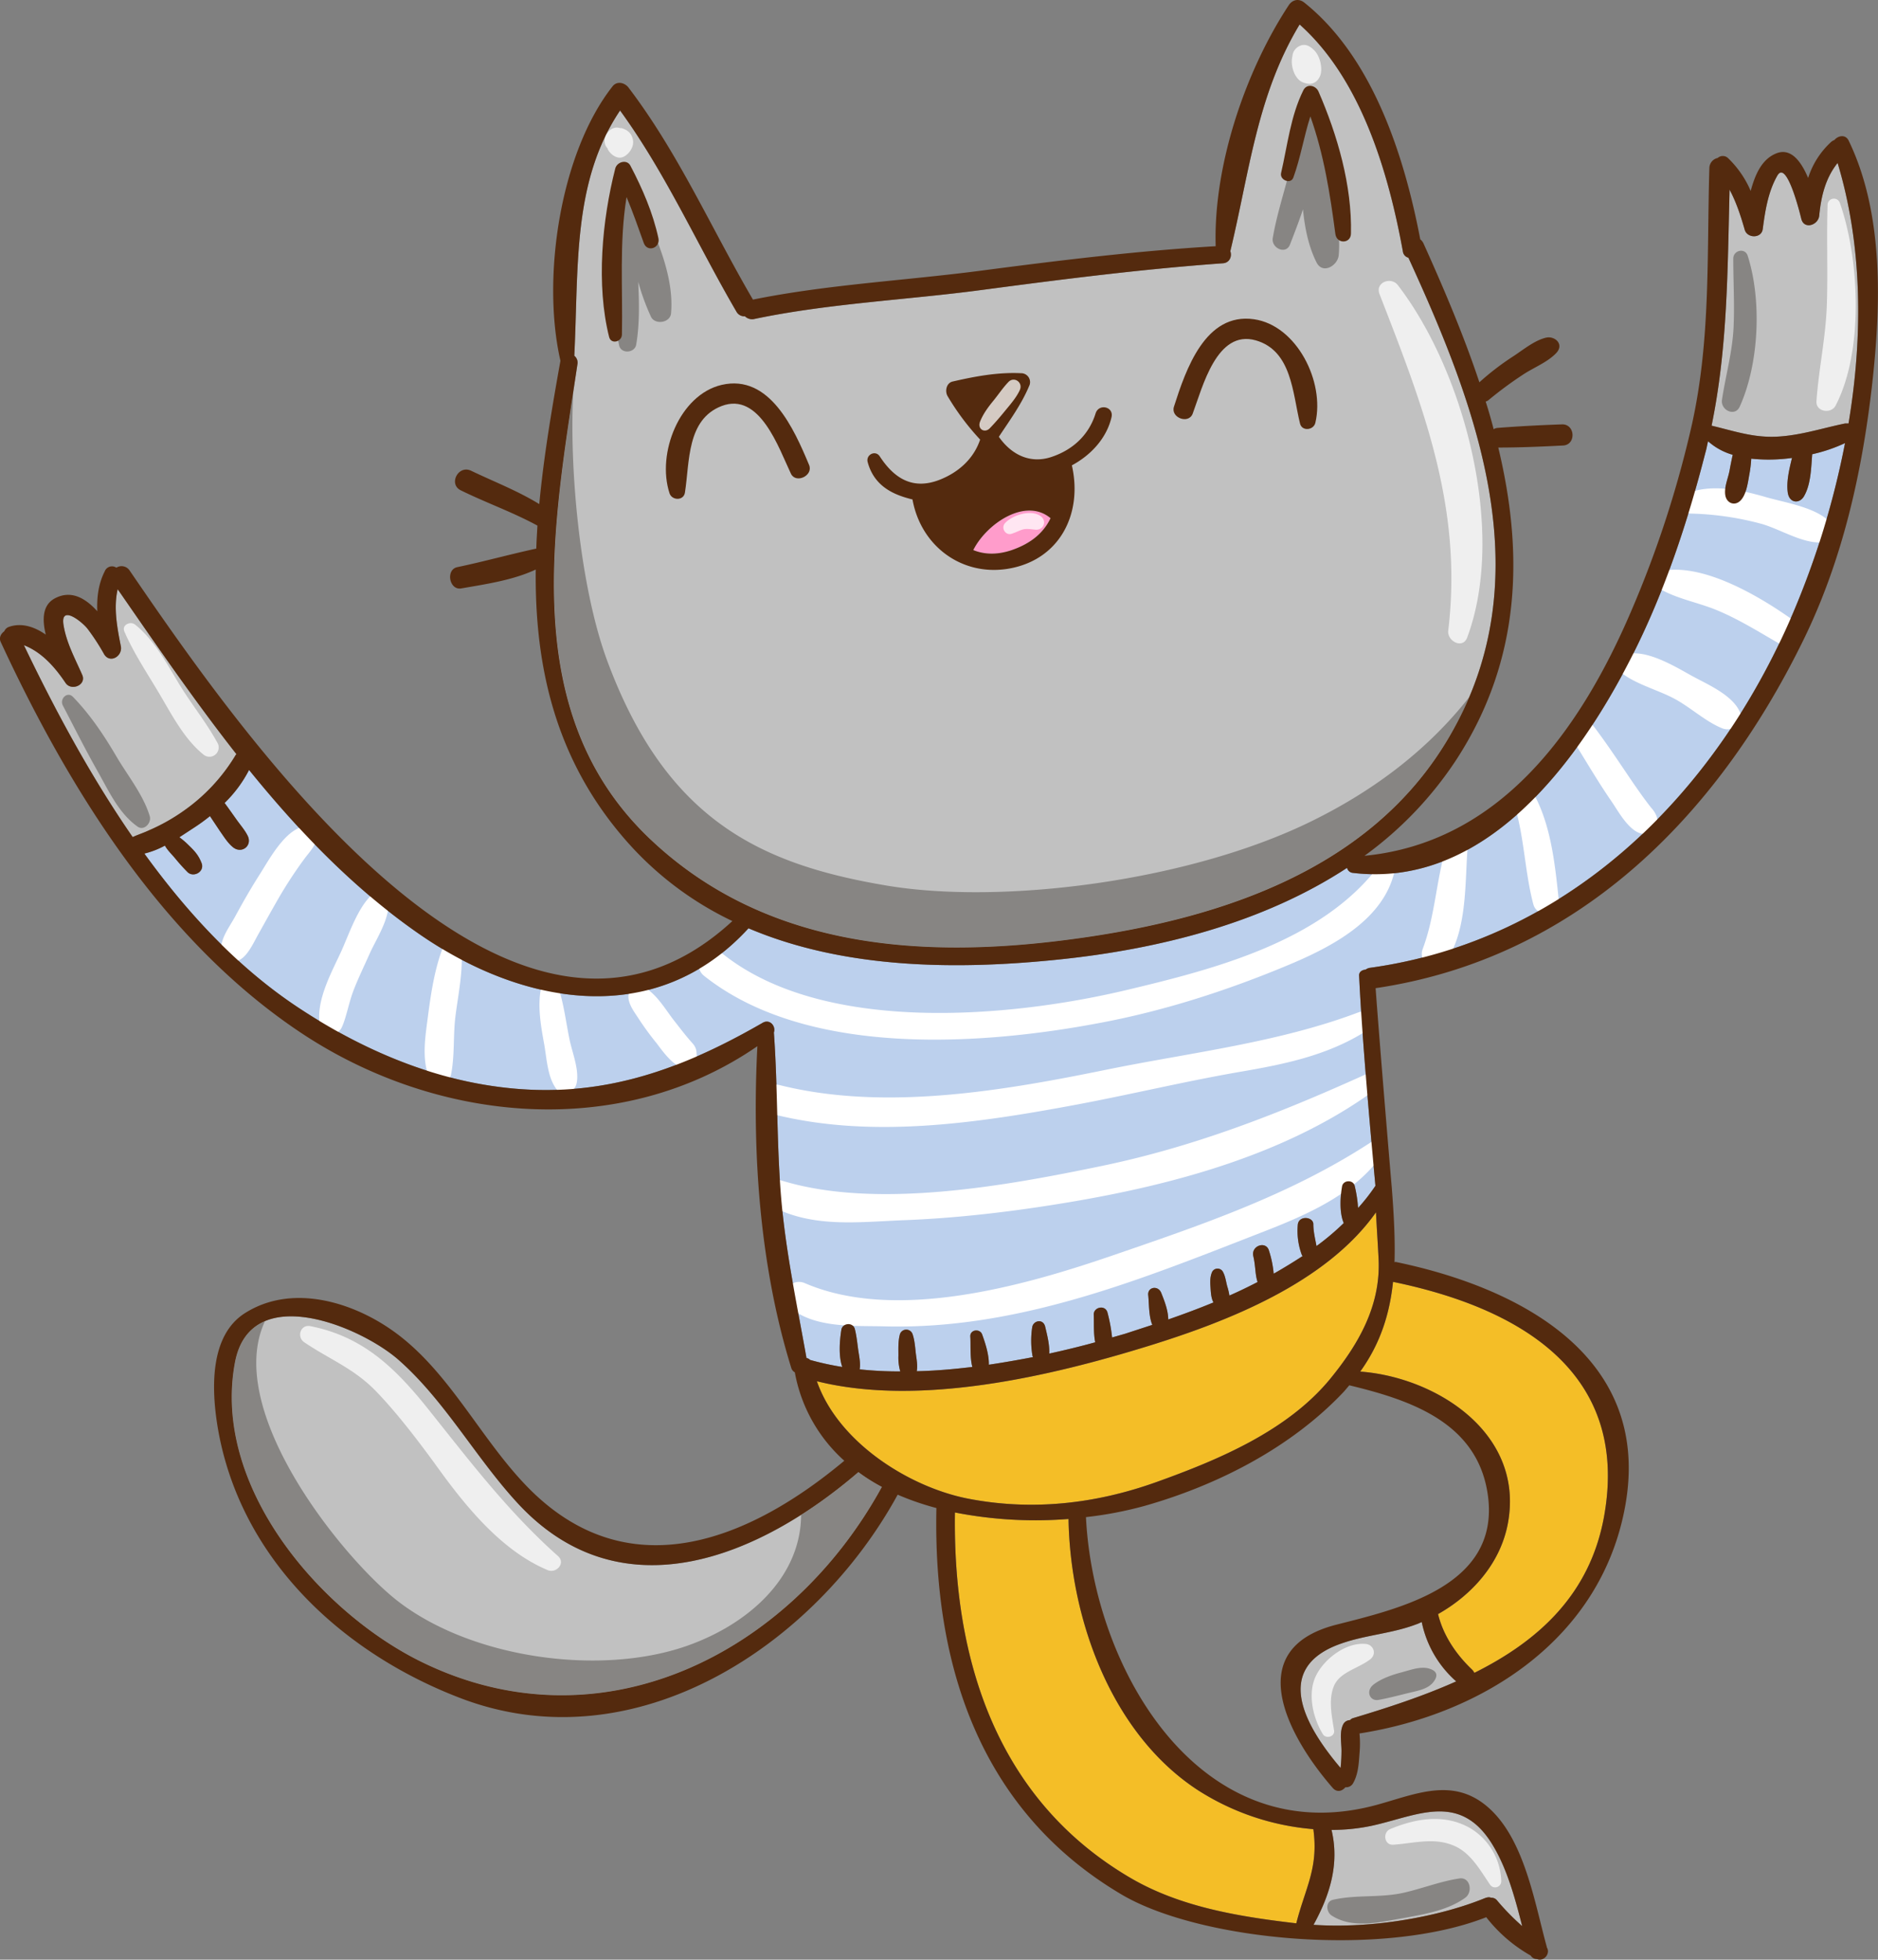 <svg xmlns="http://www.w3.org/2000/svg" width="1013.4" height="1057" viewBox="0 0 1013.4 1057">
  <rect x="0" y="0" width="1013.4" height="1057" fill="#808080" stroke="none"/>
  <title>licemoji11_130454438</title>
  <g id="Layer_2" data-name="Layer 2">
    <g id="licemoji11_130454438">
      <g>
        <path d="M967.4,331c-42.6,99.5-122.6,176.4-228,191a5.1,5.1,0,0,0-2.5,1c-1.6.1-3.6,1-3.5,3.2,1.3,27.7,4.5,66.7,8.8,113.4a105.9,105.9,0,0,1-9.3,11.9,9.9,9.9,0,0,1-.2-1.7,70,70,0,0,0-1.7-10.2c-.8-3.4-6.2-3.2-6.8.3-1,5.9-1.5,14.1.9,19.8a135.6,135.6,0,0,1-14.7,12.4c-.7-3.9-1.7-7.7-1.7-11.8s-8-4.9-8.4.4a37.1,37.1,0,0,0,2.2,16.2l.4.6c-5.1,3.3-10.3,6.5-15.6,9.5a55.9,55.9,0,0,0-2.5-12.3c-1.5-5.7-9.8-2.8-8.5,2.8s.9,9.6,2.3,14h0c-5,2.6-10,5-15.2,7.3a31.4,31.4,0,0,0-1.2-5.1c-.7-2.7-1-5.5-2.4-7.9a3.3,3.3,0,0,0-5.7.2c-1.2,2.7-1.1,5.5-.9,8.3s.3,5.8,1.6,8.2c-8.2,3.4-16.4,6.4-24.4,9.2,0-4.8-2.1-10.2-3.8-14.4s-7.5-3.1-7,1.3.2,11.2,2.2,16l-14.7,4.8-7,2a86.8,86.8,0,0,0-2.5-13.5c-1.2-4.3-7.6-2.9-7.4,1.3s-.2,10,.8,14.8c-7.9,2.2-16.2,4.2-24.8,6.1.2-4.8-1.1-9.9-2.2-14.5s-6.5-3.3-7,.3a47.8,47.8,0,0,0,.1,15.1c0,.4.2.6.3,1-7.8,1.5-15.8,2.9-23.8,4.1.1-5.4-1.8-11.3-3.6-16.3-1.2-3.4-6.7-2.7-6.4,1.2s-.3,11.1,1.1,16.3c-10,1.2-20.1,2.1-30,2.3.5-2.9,0-5.9-.4-8.8s-.6-7.5-1.8-11a3.6,3.6,0,0,0-7,.3c-.9,3.6-.7,7.4-.7,11.1a26.8,26.8,0,0,0,1,8.5,197,197,0,0,1-21.9-1.1c.5-3.3-.2-6.6-.7-9.9s-.9-7.9-1.9-11.8-6.7-3.4-7.3.4c-.9,5.7-1.6,14,.5,20a152.7,152.7,0,0,1-17.4-3.8,3.2,3.2,0,0,0-1.9-1c-5-28.2-10.9-55.7-13.5-84.4-2.7-30.3-1.9-60.8-4.1-91.2,1.2-3.4-2.2-7.5-6.1-5.2-46.8,27-91.3,42.1-145.6,34.1-37.9-5.5-74-21.7-105.8-42.9s-58.8-50.2-82.2-82.5A46.2,46.2,0,0,0,89,456.1c1.3,2.4,3.4,4.4,5.2,6.5a105.5,105.5,0,0,0,7.1,7.9c3.3,3,9.2-.4,7.5-4.9s-4.1-6.9-7.1-9.8a41.3,41.3,0,0,0-4.9-4.2l7.8-5.1a100.6,100.6,0,0,0,8.7-6.3l5.4,8.1c2.2,3.1,4.3,6.6,7.3,8.9,4.7,3.4,10.3-1.2,7.6-6.5-1.5-3-3.8-5.6-5.8-8.4s-4.3-6.1-6.6-9.2a68.6,68.6,0,0,0,13.2-17.8c27,33.3,56.7,64.1,91.4,88.2,56.2,39.1,128.1,51.8,178.1-2.8,52,22.1,112.9,22.6,168.8,16.7,53-5.6,108.9-19.6,154.2-49.3a3.5,3.5,0,0,0,3,2.7c71.3,8.6,121.5-59.4,150.4-116.2,17.8-34.9,30.3-72.7,40-110.6.6-2,.9-4,1.4-6a33.8,33.8,0,0,0,13.3,7.3c-.6,2.8-1.2,5.7-1.7,8.5-.8,4.3-3,9-2.3,13.3s5,6,8.1,3,4-9.1,4.8-13.8a65.6,65.6,0,0,0,1.1-8.9,90.4,90.4,0,0,0,22-.4c-1.5,6.1-3.1,12.7-2.3,18.6s6.4,6.3,8.8,2c3.7-6.4,3.8-15.2,4.4-22.6a85.3,85.3,0,0,0,17.7-6A454.2,454.2,0,0,1,967.4,331Z" fill="#bcd0ed"/>
        <path d="M747.3,620.7c-14.7,22.4-40.1,33.7-64.1,43.1-33.2,12.9-66.7,26.4-100.9,36.3s-69,16.3-105.3,15.3c-16.7-.4-38.1,1.1-51.4-10.7-6.9-6.2,1.1-15.9,8.7-12.6,48.7,21,117.3,1.7,164.2-14.3,49.9-17.1,98.6-33.5,142.8-62.7C744.6,612.8,749.8,617,747.3,620.7Zm-10.8-41C689.8,600.8,644.3,618.6,594,629s-120.9,23.5-172.1,7.8c-8.2-2.5-12.5,10.2-5.2,14,21.9,11.4,45.8,8.4,69.7,7.4,30.2-1.1,60.3-4.7,90.2-9.7,56.3-9.4,117-25.7,164.1-59.7C745.1,585.6,741.9,577.3,736.5,579.7Zm-3.6-33.6c-43.2,16.3-90.3,21.6-135.5,30.8-56.3,11.5-120,22.5-176.6,8.4-10-2.5-13.4,13.2-3.5,15.7,53.1,13.4,110.6,4.7,163.7-5.2,29.3-5.5,58.3-12.5,87.7-17.6,24.1-4.1,47.9-8.9,68.8-22.3C742.6,552.7,738.7,543.9,732.9,546.1Zm47.1-88c-5.1,17.9-5.7,36.2-12.3,53.8-2.6,6.9,6,15,11.4,8.1,12.4-15.6,11.4-41.7,12.7-60.8C792.3,451.9,781.7,451.8,780,458.1Zm-404.7,114c-6.6,10.9-16.9-4-20.9-9.3a156.5,156.5,0,0,1-10.2-14c-2.1-3.2-5.1-7.2-5.1-11.2s3.2-7.1,6.8-5.8c7.5,2.7,13,12.5,17.7,18.5,2.6,3.3,5.1,6.6,7.8,9.8s3.2,3.3,4.1,5.6a9.7,9.7,0,0,1,.4,2.9A4.8,4.8,0,0,1,375.3,572.1ZM743.9,467.2c-31,40.7-88.5,55.5-136,66.8-63,15-163,23.9-217.5-19.2-7.8-6.2-18.3,5.3-10.4,11.6,55.3,43.9,149,37.6,213.7,25.3,34.1-6.4,67.5-17.1,99.6-30.4,22.8-9.4,51.9-23.6,58.8-49.7C753.3,467,746.8,463.2,743.9,467.2Zm84.9-36.8c-3.3-6.6-13-1.3-11.1,5.4,4.9,17,5.2,34.9,9.7,51.9,2,7.8,14.5,5.5,13.7-2.5C839.2,466.9,837.1,446.9,828.8,430.4Zm65.1,9.8a14.4,14.4,0,0,0-2.8-4.4c-3.5-4.4-6.7-9-9.9-13.6-6.8-10-13.5-20.2-20.8-29.9-5.2-7-16-.2-11.3,7.4,6.8,11,13.3,22.1,20.6,32.7,4.4,6.4,12.4,21.9,22,16.2a6.1,6.1,0,0,0,2.5-6.9C895.9,448,894.3,441.6,893.9,440.2Zm45.2-55.6c-3.8-9.7-17.9-15.5-26.4-20.2s-26.2-15.6-36.6-10.8c-3.3,1.4-5.1,6-1.9,8.7,7.8,6.6,20.2,9.7,29.2,14.5s17,12.5,26.1,16.1C934.5,394.8,941.6,390.9,939.1,384.6Zm27.2-51c-17.6-12.4-48.4-30.6-70.6-25.4-4.3,1-4,7-.7,9,9.3,5.7,21.3,7.7,31.4,11.9,11.6,4.8,22.2,11.4,33.1,17.7C967.9,351.7,973.8,339,966.3,333.6Zm21-52.1c-7.3-7.8-24-10.4-33.8-13.2-13.4-3.9-30-7.7-43.4-2-5.5,2.5-4.3,10.5,1.9,10.7a160.3,160.3,0,0,1,38.3,5.5c10,2.7,22.7,11,33.1,10C989,292,991.1,285.5,987.3,281.5ZM307.4,561c-2-9.5-3.1-19.5-6.2-28.7-1.5-4.5-8.2-4.4-9.2.4-2.1,10.1-.1,20.8,1.7,30.8,1.4,8,1.8,18.3,7.1,24.6,3.3,3.8,9,.8,10.2-3.2C312.9,577.8,308.9,568.1,307.4,561Zm-69.1-48.1c-4.2,11.8-6,24.6-7.6,37-1.3,9.8-2.9,20.7.4,30.1,2.1,5.9,11,6,12.3-.5,2-10,1.1-20.6,2.3-30.8s4-23.1,3.4-34.7C248.8,507.2,240.3,507.3,238.3,512.9Zm-29.5-30.4a3.6,3.6,0,0,0-5.3-2c-9.7,5.8-15.2,23.9-19.9,33.8-5.3,11.4-13.4,26.2-10.9,39.1,1.1,5.7,9.3,5.6,11.6,1s3.8-12.9,6.1-19.2,6.1-14.1,9.2-21.1C203.5,505.5,212.5,492.3,208.8,482.5ZM168,446c-11.9-2.9-22.4,17.1-27.7,25.4s-9.3,15.4-13.6,23.3c-3.1,5.6-7.4,11-7.5,17.6s6.1,7.6,10.2,5.4,7-8.3,9.5-12.9c3.8-6.8,7.5-13.5,11.3-20.1a231.3,231.3,0,0,1,14-21.4c3.1-4.2,7.3-8.1,6.7-13.7A3.9,3.9,0,0,0,168,446Z" fill="#fff"/>
        <path d="M646.6,965.7a135.9,135.9,0,0,0,62.1,20.9c2.9,21-4.3,31.5-9.2,50.8-31.9-3.7-63-9-89.5-24.5-71.9-42.1-95.9-117.4-94.7-197.1a226.3,226.3,0,0,0,61.3,3.5C577.5,873.7,600,935.5,646.6,965.7Zm71.3-222.1c-23.2,28.3-60.7,43.9-93.9,55.8s-67.5,15.6-101.8,8.9c-31.9-6.3-70-30.5-81.4-63.3,55.8,13.9,126.5-2.8,179.5-19.2,41.9-13,95.2-33.7,122.2-71.9.4,8.3,1,16.7,1.4,25C745.2,704.1,733.1,725,717.9,743.6Zm33.8-52.2c67,13.8,128.3,48,113.8,127-7.8,42.2-36,67-69.9,83.9a6.8,6.8,0,0,0-1.3-1.8c-8.5-8.1-15.5-18.3-18.3-29.9,18.1-10.2,33.9-27.3,37.8-49.6,8.5-48.4-39.2-78.2-79.8-81.2C745,724.5,749.9,708.5,751.7,691.4Z" fill="#f4be27"/>
        <path d="M350.6,452.4c-71.6-68.1-52.1-168.7-39-256a4.7,4.7,0,0,0-1.7-4.5c2.4-48.2-1.1-93.9,24.7-132.3,24.7,33.9,41.7,72.4,62.8,108.5a4.8,4.8,0,0,0,4.6,2.5,5.4,5.4,0,0,0,4.8,1.5c40.3-8.5,82.8-10.3,123.7-15.8,43.1-5.7,86.1-11.2,129.5-14.3,3.6-.3,4.9-3.8,3.9-6.5,10.3-42.7,14.4-84.2,37.4-122.3,33.2,29.6,47.9,79.7,55.7,122.3a4,4,0,0,0,3,3.5c37.8,82.3,71.9,173.1,22.2,258.2-43.6,75-130.6,100.4-210,110.2S411.3,510.1,350.6,452.4ZM12.9,348c9.5,3.7,16.6,11.6,22.5,20.4,3.1,4.5,11.3,1.1,9-4.3-3.8-8.7-8.6-17.4-10.1-26.9-1.9-11.3,9.8-2,12.9,1.9a116.8,116.8,0,0,1,9,13.8c3.2,5.2,10.1,1,9-4.4-2-10-4-20.7-1.7-30.7,20.5,29.6,41.4,60.1,64.1,89-.1.1-.3.2-.4.4a98.7,98.7,0,0,1-28.3,30.3,102.8,102.8,0,0,1-18.6,10.4c-3,1.4-5.9,2.3-8.7,3.6C48.7,418.4,29.4,382.4,12.9,348ZM226.6,896c-54.1-26.9-112.5-94.4-99.8-161.3,8.5-44.3,68.2-19,88.4-1.1,25.2,22.2,41.9,53.4,64.9,78C336,871.1,410.4,839.4,463.2,794a97.1,97.1,0,0,0,12.7,8C426.2,892.7,323.6,944.1,226.6,896Zm513.5,88.8c24.1-5.2,47.5-18.7,65.1,9.9,8,13,12.3,28.9,16.2,44.2a127.9,127.9,0,0,1-13.6-13.9,3.8,3.8,0,0,0-3.2-1.4c-1.1-.5-2.3-.2-3.8.4-23.9,9.7-60,16.4-92,14.2,9.1-16.5,14-33.3,9.7-51.2A102.8,102.8,0,0,0,740.1,984.8Zm-9.9-58.1a3.4,3.4,0,0,0-1.7,1.1,4.2,4.2,0,0,0-3.7,2.3c-2.1,4.3-.9,9.7-.9,14.4a90.8,90.8,0,0,1-.5,9.1c-15.6-18.4-39.8-53.3.6-67.2,13.2-4.6,27.2-5.3,40.3-10.3,1-.3,1.9-.8,2.9-1.2a58,58,0,0,0,18.6,32C767.7,915,748.5,921.2,730.2,926.7ZM997.5,228.4h-1.8c-11.8,2.4-22.9,6.1-35,7-13.7,1.1-24.4-2.8-37.1-5.8,8.7-42.3,8.6-84.1,9.7-127.3,3.6,6.7,6,14,8.2,21.7,1.4,4.6,9,4.7,9.7-.4,1.3-9.9,2.9-20.2,7.9-28.9s12.1,20,12.9,23.3c1.5,6.1,9.3,3.4,9.7-1.8,1-10.6,3.5-20.3,9.9-28.3C1005,132.1,1005.4,181.1,997.5,228.4Z" fill="#c1c1c1"/>
        <path d="M546,296.7c-7.9,2.7-14.9,2.4-20.8,0,6.9-13.9,28-28.7,41.7-17.2C563.3,287.1,556.7,293,546,296.7Z" fill="#ff9ccb"/>
        <path d="M790.8,1023.5c-10.3,7.6-25.3,9.5-37.6,11.8s-24.7,4.3-34.6-2.1c-3-1.9-3.5-7.5.7-8.5,12.6-2.9,25.8-.9,38.6-3.9,9.9-2.3,19.6-6.1,29.6-7.6C793.4,1012.3,794.8,1020.5,790.8,1023.5ZM771.5,900.1c-4.7-1.6-10.5.7-15.1,1.9s-10.8,3.2-15.2,6.6-2.1,9.1,2.6,8.3,10.8-2.4,16.1-3.7,10.7-2.1,13.7-6.1S774.6,901.1,771.5,900.1ZM943.1,138c-1.4-4.5-7.7-3.1-7.8,1.4,0,12.2.7,24.2.2,36.3-.5,13.7-4.3,26.6-6.3,40-.8,5.6,7.1,9.3,9.6,3.6C949.2,196.3,950.8,162.1,943.1,138ZM80.8,440.2c-3.4-11.3-11.7-21.6-17.7-31.7-6.9-11.8-14.3-22.9-23.8-32.7-3.1-3-7.2,1.2-5.4,4.7,6.1,11.7,12,23.5,18.5,35s11.7,23.2,21.9,30.4C77.8,448.3,81.9,443.8,80.8,440.2ZM343.6,105.9c-2.7-5.3-12-3.7-12.8,2.3a246.7,246.7,0,0,0,3.3,78.1c1,4.7,8.4,4.2,9.2-.4,1.9-11.2,1.6-22.5,1.1-33.9a121.7,121.7,0,0,0,6.9,18.9c2.2,4.5,10.4,3.2,10.8-1.9C364,148.1,352.8,124.1,343.6,105.9ZM719,99.5a331.9,331.9,0,0,0-5.2-34.4c-.6-2.8-3.9-4.9-6.7-4.7h-.7c-3.9.3-6.2,3.2-6.4,7-1.1,21.1-9.7,40.4-13.2,61-.9,5.4,7.1,9.2,9.3,3.5s4.9-12.6,7-19c1,10.2,3,20,7.3,28.6,3.3,6.7,11.5,1.8,12-3.9C723.5,125.3,720.3,111.9,719,99.5Z" fill="#878583"/>
        <path d="M707.6,443c-65.8,32.3-166.3,45.1-228.9,34.7C410.5,466.3,359.9,442.5,328,357.3c-15.1-40-21-105.4-18.6-146.4C296.7,294.7,283,388,350.6,452.4c60.7,57.7,142.5,64.8,221.6,55s166.4-35.2,210-110.2a176.8,176.8,0,0,0,10.7-21.3C770.9,403.9,742.1,426.1,707.6,443Z" fill="#878583"/>
        <path d="M463.2,794a270,270,0,0,1-30.9,23.1c-.2,33.4-27.8,58.7-61.5,70.6-46.7,16.4-115.5,6.9-155.5-23.6-29.3-22.3-95.1-103-72.3-151.5-7.9,3.3-13.9,10.2-16.2,22.1-12.7,66.9,45.7,134.4,99.8,161.3,97,48.1,199.6-3.3,249.3-94A97.1,97.1,0,0,1,463.2,794Z" fill="#878583"/>
        <g>
          <path d="M340.2,89.4c-1.9-3.7-7.3-2.1-8.2,1.5-7.1,27.8-10.4,62.7-3.3,90.9,1.1,4.1,6.8,2.6,6.9-1.3.5-25.2-1.5-49.6,2.5-74.2,3.4,8.1,6.3,16.4,9.3,24.8,1.9,5.2,9,2.7,7.9-2.6C352.3,114.7,346.7,101.8,340.2,89.4Z" fill="#542a0e"/>
          <path d="M711.5,49.4c-1.5-3.4-6.3-4.5-8.2-.7-6.9,13.9-8.5,29.5-12,44.6-.9,3.8,5.2,6.3,6.6,2.5,3.9-10.7,5.7-22.2,9.2-33,7.3,20.6,10.6,41.5,13.5,63.5.8,5.4,8.3,5.2,8.4-.3C729.6,100,721.7,72.9,711.5,49.4Z" fill="#542a0e"/>
          <path d="M591.2,223c-3.7,11.8-12.4,19.7-23.9,23.5s-21.6-1.3-28.3-10.9c5.8-8.8,12.2-17.5,16.3-27.3a4.8,4.8,0,0,0-4.3-7c-12.6-.6-24.8,1.7-37,4.5-3.3.8-4.2,5.1-2.7,7.8a134.7,134.7,0,0,0,17.6,23.5c-3.5,10.4-11.7,17.7-21.9,21.7-14.4,5.6-24.5-.7-32.3-12.7-2.4-3.5-7.5-.8-6.5,3.1,3.7,13.9,15.3,18,24.2,20.2,4.5,25.1,26.5,41.4,51.4,37.4,27.8-4.5,40.6-29.4,34.6-55.8,10.3-5.5,18.8-14.7,21.4-26C601.1,219.3,592.9,217.5,591.2,223ZM546,296.7c-7.9,2.7-14.9,2.4-20.8,0,6.9-13.9,28-28.7,41.7-17.2C563.3,287.1,556.7,293,546,296.7Z" fill="#542a0e"/>
          <path d="M436.6,250.8c-8.1-19.4-21.3-49.2-47.2-43.2-22.6,5.3-35.2,36.9-28.1,58.5,1.3,3.9,7.6,4.1,8.3-.4,2.6-16.6.9-39.4,19.8-46.7,20.6-7.9,30.9,22.9,37.4,36.5C429.5,261.1,439,256.5,436.6,250.8Z" fill="#542a0e"/>
          <path d="M633.5,219.3c6.4-20,16.9-50.9,43.2-47.1,23,3.3,38.3,33.7,33.1,55.8-.9,4.1-7.3,4.8-8.3.4-4-16.3-4.4-39.2-23.8-44.8-21.2-6.1-28.8,25.4-34.1,39.5C641.4,229,631.5,225.3,633.5,219.3Z" fill="#542a0e"/>
          <path d="M997.5,75.7c-1.7-3.3-5.6-2.6-7.6-.2a6.5,6.5,0,0,0-1.6.9A44.5,44.5,0,0,0,975.7,96c-3.7-8.8-9.2-16.4-17.1-13.3S947.1,94.1,944.7,103a53.8,53.8,0,0,0-12.1-17.6,4.1,4.1,0,0,0-5.7-.2,5.7,5.7,0,0,0-4.5,5.5c-1.4,46.8.8,92.2-9.4,138.2a576,576,0,0,1-32.6,100.3c-27.8,65.1-71.2,125.3-144.1,132.4a198.5,198.5,0,0,0,49.8-52.2c35-54.1,36-111.4,22.4-168h.1c11.6,0,23.2-.5,34.8-1.1,7.2-.3,6.7-11.6-.5-11.4-11.6.4-23.2,1-34.7,1.9a4.8,4.8,0,0,0-2.2.7c-1.3-5-2.7-9.9-4.3-14.9a5.2,5.2,0,0,0,1.3-.6,206,206,0,0,1,19.4-14.3c5.6-3.6,12.7-6.4,17.3-11.2s-.7-9.4-5.3-8.4c-6.3,1.4-12.6,6.7-18,10.2a142.6,142.6,0,0,0-18.1,13.9c-8.5-25.5-19.2-50.6-30.2-75a6,6,0,0,0-1.7-2.1c-8.7-45.5-25.8-98.4-62.7-127.8-2.9-2.2-6.2-1.5-8.2,1.4C672.1,38.2,654.7,89.2,656,132.8c-42.2,2.5-84,7.6-125.9,13.1s-83.3,7.5-123.8,15.7c-22.4-38.3-40.2-79-67.1-114.3-2-2.7-6.2-3.8-8.6-.8-28.4,36-38.4,103.5-28.2,148v.2c-4.6,25.7-9,51.5-11.4,77.2-11.7-7.2-24.5-12.1-36.8-18-6.9-3.3-12.4,7.3-5.5,10.6,13.6,6.7,27.9,11.7,41.3,19-.2,4.1-.5,8.3-.6,12.4-14.3,3.1-28.3,7-42.6,10-6.4,1.3-4.4,12.5,2,11.5,13.2-2.3,27.9-4.4,40.3-10.2-.6,52.6,10.7,103,49,146.5a177.7,177.7,0,0,0,57.1,43.1C275.7,606.9,130,395.4,70,307.8a5.2,5.2,0,0,0-7.2-1.6,4.2,4.2,0,0,0-6.3,2c-3.4,6.7-4.3,14-4,21.5-6.3-7-14.1-11.7-23-6.9-6.6,3.6-6.8,11.3-4.8,19.5-6.2-4.3-13.2-6.6-20.1-4.1a4.3,4.3,0,0,0-2.3,2.3c-1.8,1.3-3,3.5-1.9,5.8,37.1,80,88,161.5,161.9,210.7s172.7,58.1,246.4,7.3c-3,57.4,1.3,118.8,18.3,173.6a4,4,0,0,0,1.9,2.3,84,84,0,0,0,26.7,47.7c-50.4,42.1-114.8,69.2-168.8,16.3-27.4-26.9-44.2-65.6-76.4-87.5-22.3-15.2-53.7-23.9-78.1-8.5-19.3,12.1-18.1,41.1-15,60.6,11.6,71.6,67.4,123,131.9,147.4,93.7,35.3,190.6-28.4,235.2-110a147.2,147.2,0,0,0,20.9,7.2c-1.9,87.3,25.1,164.3,100,208.5,42.1,24.8,140.4,34.3,196.7,12.2a80.8,80.8,0,0,0,24,20.7,3.9,3.9,0,0,0,3.4,1.9c3.7,1.5,7.4-3,5.3-6.3v-.2c-6.5-23.5-11.8-56.8-30.5-74.3s-38.7-8.8-59.5-2.9c-96.1,27.6-154.6-71.7-158.7-154.7a204,204,0,0,0,31.8-6.1c39.4-11.2,79.1-31.5,107.5-61.7l2.8-3.3c33.2,8,69.9,20.2,74.9,60.2,6,48.4-48.6,60.4-82.2,69-51.6,13.4-25.2,60.9-1.7,87.9,2.3,2.7,5.2,1.8,6.9-.3a4.3,4.3,0,0,0,4-1.9c2.9-4.9,3.2-10.6,3.6-16.2a56.7,56.7,0,0,0,0-10.9c66.9-10.5,130.2-51.1,143.3-122.2,15-81.1-57-118.2-123.1-132a1.9,1.9,0,0,0-1.3,0c.4-12.9-.4-26.4-1.5-40.6-.2-1.9-6.2-73.1-8.7-107.2,106.7-15.8,183.1-90.1,231-188.1,21-43,31.5-89.9,36.9-137.3C1015,164.8,1016.7,115.3,997.5,75.7ZM350.6,452.4c-71.6-68.1-52.1-168.7-39-256a4.7,4.7,0,0,0-1.7-4.5c2.4-48.2-1.1-93.9,24.7-132.3,24.7,33.9,41.7,72.4,62.8,108.5a4.8,4.8,0,0,0,4.6,2.5,5.4,5.4,0,0,0,4.8,1.5c40.3-8.5,82.8-10.3,123.7-15.8,43.1-5.7,86.1-11.2,129.5-14.3,3.6-.3,4.9-3.8,3.9-6.5,10.3-42.7,14.4-84.2,37.4-122.3,33.2,29.6,47.9,79.7,55.7,122.3a4,4,0,0,0,3,3.5c37.8,82.3,71.9,173.1,22.2,258.2-43.6,75-130.6,100.4-210,110.2S411.3,510.1,350.6,452.4ZM12.9,348c9.5,3.7,16.6,11.6,22.5,20.4,3.1,4.5,11.3,1.1,9-4.3-3.8-8.7-8.6-17.4-10.1-26.9-1.9-11.3,9.8-2,12.9,1.9a116.8,116.8,0,0,1,9,13.8c3.2,5.2,10.1,1,9-4.4-2-10-4-20.7-1.7-30.7,20.5,29.6,41.4,60.1,64.1,89-.1.1-.3.2-.4.4a98.7,98.7,0,0,1-28.3,30.3,102.8,102.8,0,0,1-18.6,10.4c-3,1.4-5.9,2.3-8.7,3.6C48.7,418.4,29.4,382.4,12.9,348ZM226.6,896c-54.1-26.9-112.5-94.4-99.8-161.3,8.5-44.3,68.2-19,88.4-1.1,25.2,22.2,41.9,53.4,64.9,78C336,871.1,410.4,839.4,463.2,794a97.1,97.1,0,0,0,12.7,8C426.2,892.7,323.6,944.1,226.6,896Zm513.5,88.8c24.1-5.2,47.5-18.7,65.1,9.9,8,13,12.3,28.9,16.2,44.2a127.9,127.9,0,0,1-13.6-13.9,3.8,3.8,0,0,0-3.2-1.4c-1.1-.5-2.3-.2-3.8.4-23.9,9.7-60,16.4-92,14.2,9.1-16.5,14-33.3,9.7-51.2A102.8,102.8,0,0,0,740.1,984.8Zm-93.5-19.1a135.9,135.9,0,0,0,62.1,20.9c2.9,21-4.3,31.5-9.2,50.8-31.9-3.7-63-9-89.5-24.5-71.9-42.1-95.9-117.4-94.7-197.1a226.3,226.3,0,0,0,61.3,3.5C577.5,873.7,600,935.5,646.6,965.7Zm71.3-222.1c-23.2,28.3-60.7,43.9-93.9,55.8s-67.5,15.6-101.8,8.9c-31.9-6.3-70-30.5-81.4-63.3,55.8,13.9,126.5-2.8,179.5-19.2,41.9-13,95.2-33.7,122.2-71.9.4,8.3,1,16.7,1.4,25C745.2,704.1,733.1,725,717.9,743.6Zm12.3,183.1a3.4,3.4,0,0,0-1.7,1.1,4.2,4.2,0,0,0-3.7,2.3c-2.1,4.3-.9,9.7-.9,14.4a90.8,90.8,0,0,1-.5,9.1c-15.6-18.4-39.8-53.3.6-67.2,13.2-4.6,27.2-5.3,40.3-10.3,1-.3,1.9-.8,2.9-1.2a58,58,0,0,0,18.6,32C767.7,915,748.5,921.2,730.2,926.7Zm21.5-235.3c67,13.8,128.3,48,113.8,127-7.8,42.2-36,67-69.9,83.9a6.8,6.8,0,0,0-1.3-1.8c-8.5-8.1-15.5-18.3-18.3-29.9,18.1-10.2,33.9-27.3,37.8-49.6,8.5-48.4-39.2-78.2-79.8-81.2C745,724.5,749.9,708.5,751.7,691.4ZM967.4,331c-42.6,99.5-122.6,176.4-228,191a5.1,5.1,0,0,0-2.5,1c-1.6.1-3.6,1-3.5,3.2,1.3,27.7,4.5,66.7,8.8,113.4a105.9,105.9,0,0,1-9.3,11.9,9.9,9.9,0,0,1-.2-1.7,70,70,0,0,0-1.7-10.2c-.8-3.4-6.2-3.2-6.8.3-1,5.9-1.5,14.1.9,19.8a135.6,135.6,0,0,1-14.7,12.4c-.7-3.9-1.7-7.7-1.7-11.8s-8-4.9-8.4.4a37.1,37.1,0,0,0,2.2,16.2l.4.6c-5.1,3.3-10.3,6.5-15.6,9.5a55.9,55.9,0,0,0-2.5-12.3c-1.5-5.7-9.8-2.8-8.5,2.8s.9,9.6,2.3,14h0c-5,2.6-10,5-15.2,7.3a31.4,31.4,0,0,0-1.2-5.1c-.7-2.7-1-5.5-2.4-7.9a3.3,3.3,0,0,0-5.7.2c-1.2,2.7-1.1,5.5-.9,8.3s.3,5.8,1.6,8.2c-8.2,3.4-16.4,6.4-24.4,9.2,0-4.8-2.1-10.2-3.8-14.4s-7.5-3.1-7,1.3.2,11.2,2.2,16l-14.7,4.8-7,2a86.8,86.8,0,0,0-2.5-13.5c-1.2-4.3-7.6-2.9-7.4,1.3s-.2,10,.8,14.8c-7.9,2.2-16.2,4.2-24.8,6.1.2-4.8-1.1-9.9-2.2-14.5s-6.5-3.3-7,.3a47.8,47.8,0,0,0,.1,15.1c0,.4.2.6.3,1-7.8,1.5-15.8,2.9-23.8,4.1.1-5.4-1.8-11.3-3.6-16.3-1.2-3.4-6.7-2.7-6.4,1.2s-.3,11.1,1.1,16.3c-10,1.2-20.1,2.1-30,2.3.5-2.9,0-5.9-.4-8.8s-.6-7.5-1.8-11a3.6,3.6,0,0,0-7,.3c-.9,3.6-.7,7.4-.7,11.1a26.8,26.8,0,0,0,1,8.5,197,197,0,0,1-21.9-1.1c.5-3.3-.2-6.6-.7-9.9s-.9-7.9-1.9-11.8-6.7-3.4-7.3.4c-.9,5.7-1.6,14,.5,20a152.7,152.7,0,0,1-17.4-3.8,3.2,3.2,0,0,0-1.9-1c-5-28.2-10.9-55.7-13.5-84.4-2.7-30.3-1.9-60.8-4.1-91.2,1.2-3.4-2.2-7.5-6.1-5.2-46.8,27-91.3,42.1-145.6,34.1-37.9-5.5-74-21.7-105.8-42.9s-58.8-50.2-82.2-82.5A46.2,46.2,0,0,0,89,456.1c1.3,2.4,3.4,4.4,5.2,6.5a105.5,105.5,0,0,0,7.1,7.9c3.3,3,9.2-.4,7.5-4.9s-4.1-6.9-7.1-9.8a41.3,41.3,0,0,0-4.9-4.2l7.8-5.1a100.6,100.6,0,0,0,8.7-6.3l5.4,8.1c2.2,3.1,4.3,6.6,7.3,8.9,4.7,3.4,10.3-1.2,7.6-6.5-1.5-3-3.8-5.6-5.8-8.4s-4.3-6.1-6.6-9.2a68.6,68.6,0,0,0,13.2-17.8c27,33.3,56.7,64.1,91.4,88.2,56.2,39.1,128.1,51.8,178.1-2.8,52,22.1,112.9,22.6,168.8,16.7,53-5.6,108.9-19.6,154.2-49.3a3.5,3.5,0,0,0,3,2.7c71.3,8.6,121.5-59.4,150.4-116.2,17.8-34.9,30.3-72.7,40-110.6.6-2,.9-4,1.4-6a33.8,33.8,0,0,0,13.3,7.3c-.6,2.8-1.2,5.7-1.7,8.5-.8,4.3-3,9-2.3,13.3s5,6,8.1,3,4-9.1,4.8-13.8a65.6,65.6,0,0,0,1.1-8.9,90.4,90.4,0,0,0,22-.4c-1.5,6.1-3.1,12.7-2.3,18.6s6.4,6.3,8.8,2c3.7-6.4,3.8-15.2,4.4-22.6a85.3,85.3,0,0,0,17.7-6A454.2,454.2,0,0,1,967.4,331Zm30.1-102.6h-1.8c-11.8,2.4-22.9,6.1-35,7-13.7,1.1-24.4-2.8-37.1-5.8,8.7-42.3,8.6-84.1,9.7-127.3,3.6,6.7,6,14,8.2,21.7,1.4,4.6,9,4.7,9.7-.4,1.3-9.9,2.9-20.2,7.9-28.9s12.1,20,12.9,23.3c1.5,6.1,9.3,3.4,9.7-1.8,1-10.6,3.5-20.3,9.9-28.3C1005,132.1,1005.4,181.1,997.5,228.4Z" fill="#542a0e"/>
        </g>
        <path d="M810.1,1014.7a3.3,3.3,0,0,1-6,1.9c-5.3-7.7-10.1-16.7-18.9-20.8-11-5-21.9-1.6-33.4-.8-5,.3-5.8-6.8-1.5-8.5,14.1-5.8,29.3-8.3,43.1-.4A34.5,34.5,0,0,1,810.1,1014.7Zm-73.3-128c-10.5-.9-22.2,8-26.7,17.2s-1.9,22.2,3.7,31.4c1.6,2.8,6.6,1.5,6.1-1.9-1.2-7.7-3.2-16.8,0-24.2s13-9.2,19.5-14.2C743.1,892.1,741.2,887,736.8,886.7Zm17.5-732.9c-3.6-4.7-12.3-1.6-9.9,4.8,23.4,60.2,45.1,115,37.1,181.5-.7,5.7,7.8,10.2,10.2,3.8C813,286.8,790.3,200.6,754.3,153.8Zm238.5-44.4a3.4,3.4,0,0,0-6.6,1.2c-.6,17.9.2,35.8-.4,53.7s-4.4,34.7-5.6,52.1c-.4,5.8,7.9,7,10.3,2.4C1005.8,189.5,1003.5,139.9,992.8,109.4Zm-284-82.6c-2.3-2.3-5.2-3.6-8.4-1.5a6.6,6.6,0,0,0-3,5.1c-1.2,4.7,1,12,5.4,13.9s7.6.7,9.4-3S712.5,30,708.8,26.8ZM341.3,74.5c-.9-3.1-3.2-4.6-5.9-5.4h-.8c-5.5-1.9-10.7,5.8-7.2,10.4l.4.5a4.6,4.6,0,0,0,1,1.8c1.7,2.2,4.7,4.1,7.6,2.8S342.8,78.9,341.3,74.5ZM544.2,206c-3,3.1-5.5,6.9-8.2,10.2s-5.4,6.9-7.1,11.1,2.5,6.5,5.2,3.7,5.4-5.9,8-9.1,6.3-7.3,8.2-11.5S547.2,202.9,544.2,206ZM117.3,400.6c-6.1-11.2-14.5-21.4-21.1-32.4s-13.1-23.1-23.3-31.3c-2.5-2-7.3.1-5.8,3.7,5.2,12,12.6,22.9,19.2,34.1s13.3,24.1,23.5,32.3A5,5,0,0,0,117.3,400.6ZM561.4,278.3c-5.2-3.6-15.1-.5-19.1,3.9-2.3,2.6.3,6.8,3.6,5.7s3.9-1.7,6-2.3,4.5-.1,6.8.1C563.2,286.1,565.2,280.9,561.4,278.3Zm-260.3,561c-27.4-24.4-47.9-51.6-70.7-80.1-17.7-22-35-38.4-62.9-43.9-5.3-1.1-7.6,5.8-3.3,8.7,13.6,9.2,26.8,14.1,38.7,26.4s24,28.3,34.9,43.4c15.1,20.7,34,43.2,57.8,53.1C300.2,848.8,305.4,843.1,301.1,839.3Z" fill="#fff" opacity="0.75"/>
      </g>
    </g>
  </g>
</svg>
